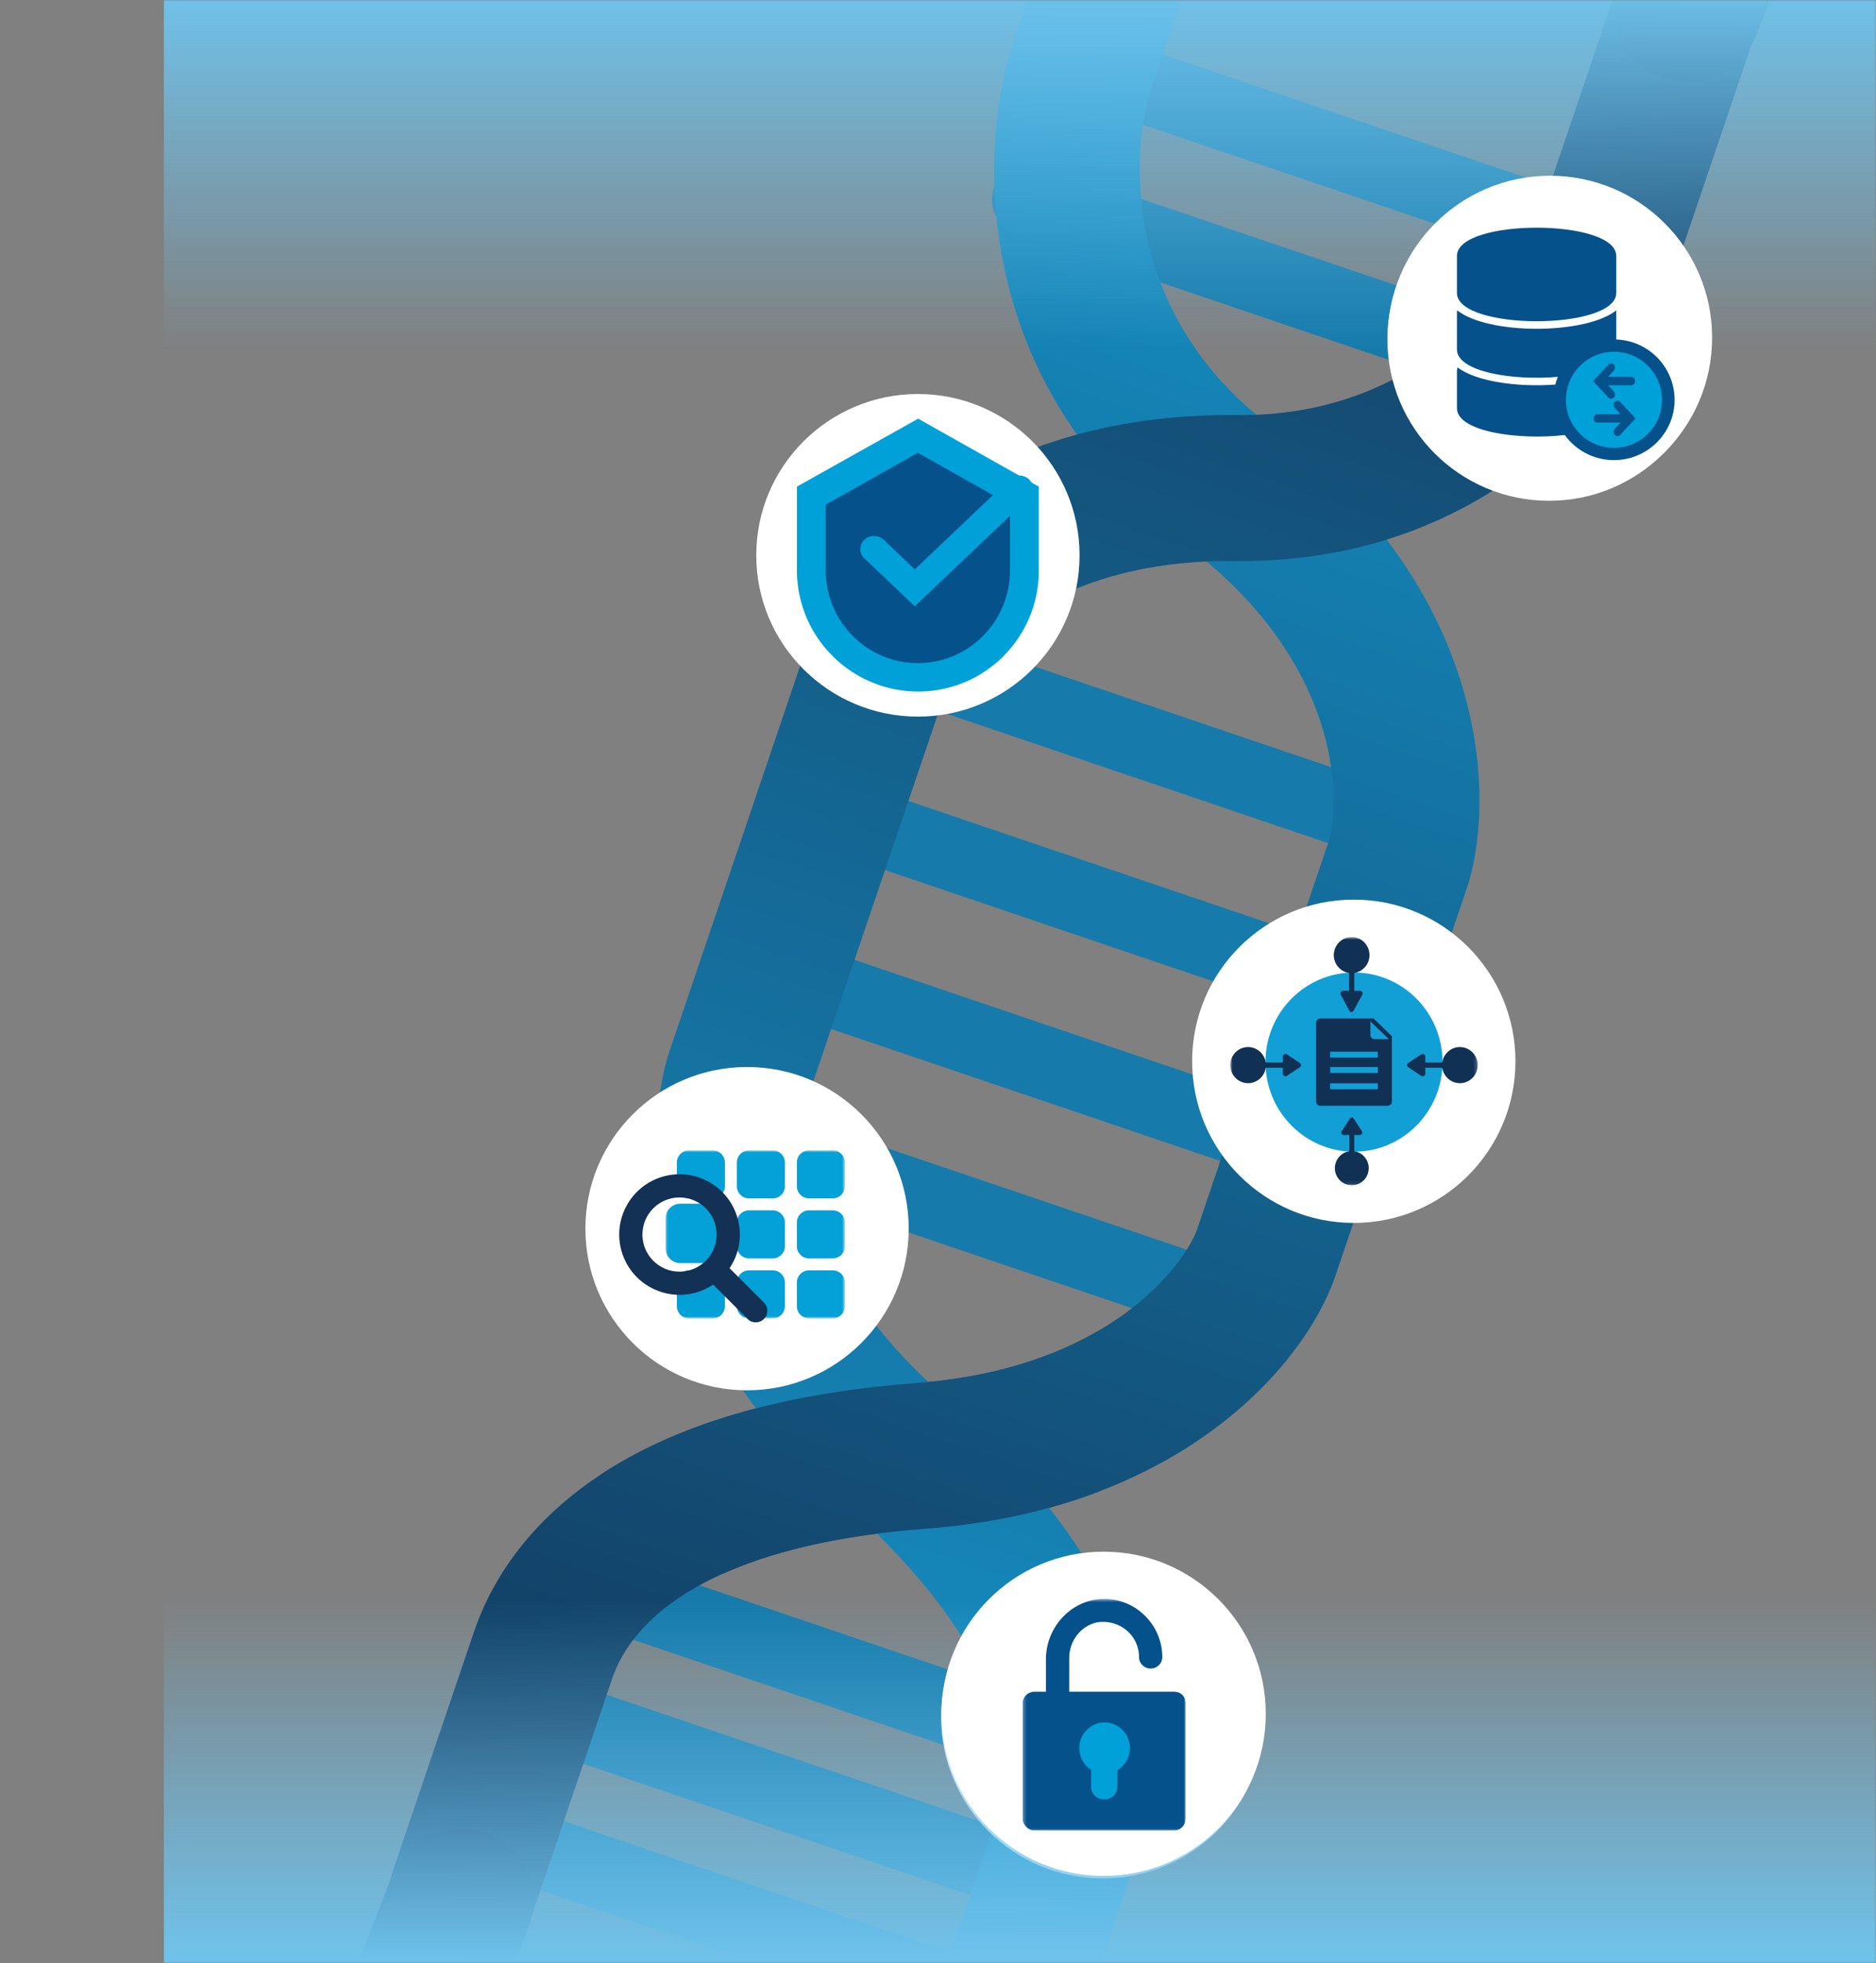 <svg width="538" height="563" viewBox="0 0 538 563" fill="none" xmlns="http://www.w3.org/2000/svg">
<rect x="0" y="0" width="538" height="563" fill="#808080" stroke="none"/>
<mask id="mask0_1329_6659" style="mask-type:alpha" maskUnits="userSpaceOnUse" x="0" y="0" width="538" height="563">
<rect width="538" height="563" fill="#D9D9D9"/>
</mask>
<g mask="url(#mask0_1329_6659)">
<path fill-rule="evenodd" clip-rule="evenodd" d="M285.047 53.77C286.902 48.298 292.842 45.367 298.313 47.222L451.087 99.025C456.559 100.881 459.49 106.821 457.635 112.292C455.78 117.764 449.84 120.696 444.368 118.84L291.595 67.037C286.123 65.182 283.191 59.242 285.047 53.77Z" fill="#167BAB"/>
<path fill-rule="evenodd" clip-rule="evenodd" d="M298.282 14.734C300.138 9.263 306.077 6.331 311.549 8.186L464.323 59.99C469.794 61.845 472.726 67.785 470.871 73.257C469.015 78.728 463.075 81.66 457.604 79.805L304.83 28.001C299.358 26.146 296.427 20.206 298.282 14.734Z" fill="#167BAB"/>
<path fill-rule="evenodd" clip-rule="evenodd" d="M335.315 -62.825C337.17 -68.297 343.11 -71.228 348.582 -69.373L501.356 -17.57C506.827 -15.714 509.759 -9.774 507.904 -4.303C506.048 1.169 500.108 4.101 494.637 2.245L341.863 -49.558C336.391 -51.413 333.46 -57.353 335.315 -62.825Z" fill="#167BAB"/>
<path fill-rule="evenodd" clip-rule="evenodd" d="M241.105 183.36C242.961 177.888 248.9 174.957 254.372 176.812L407.146 228.615C412.617 230.471 415.549 236.411 413.694 241.882C411.838 247.354 405.898 250.286 400.427 248.43L247.653 196.627C242.181 194.772 239.25 188.832 241.105 183.36Z" fill="#167BAB"/>
<path fill-rule="evenodd" clip-rule="evenodd" d="M210.196 274.509C212.052 269.037 217.991 266.106 223.463 267.961L376.237 319.764C381.708 321.62 384.64 327.559 382.785 333.031C380.929 338.503 374.989 341.435 369.518 339.579L216.744 287.776C211.272 285.921 208.341 279.981 210.196 274.509Z" fill="#167BAB"/>
<path fill-rule="evenodd" clip-rule="evenodd" d="M151.071 448.88C152.927 443.409 158.867 440.477 164.338 442.332L317.112 494.136C322.584 495.991 325.515 501.931 323.66 507.403C321.805 512.874 315.865 515.806 310.393 513.951L157.619 462.147C152.148 460.292 149.216 454.352 151.071 448.88Z" fill="#167BAB"/>
<path fill-rule="evenodd" clip-rule="evenodd" d="M126.478 521.403C128.334 515.931 134.274 513 139.745 514.855L292.519 566.658C297.991 568.514 300.922 574.454 299.067 579.925C297.212 585.397 291.272 588.329 285.8 586.473L133.026 534.67C127.555 532.815 124.623 526.875 126.478 521.403Z" fill="#167BAB"/>
<path fill-rule="evenodd" clip-rule="evenodd" d="M138.775 485.141C140.631 479.67 146.571 476.738 152.042 478.593L304.816 530.397C310.288 532.252 313.219 538.192 311.364 543.664C309.508 549.136 303.569 552.067 298.097 550.212L145.323 498.408C139.852 496.553 136.92 490.613 138.775 485.141Z" fill="#167BAB"/>
<path fill-rule="evenodd" clip-rule="evenodd" d="M194.744 320.083C196.599 314.612 202.539 311.68 208.011 313.535L360.784 365.339C366.256 367.194 369.187 373.134 367.332 378.606C365.477 384.077 359.537 387.009 354.065 385.154L201.292 333.35C195.82 331.495 192.888 325.555 194.744 320.083Z" fill="#167BAB"/>
<path fill-rule="evenodd" clip-rule="evenodd" d="M225.651 228.934C227.506 223.462 233.446 220.53 238.918 222.386L391.692 274.189C397.163 276.045 400.095 281.984 398.24 287.456C396.384 292.928 390.444 295.86 384.973 294.004L232.199 242.201C226.727 240.345 223.796 234.406 225.651 228.934Z" fill="#167BAB"/>
<path fill-rule="evenodd" clip-rule="evenodd" d="M338.545 -64.406C349.489 -60.695 355.352 -48.815 351.641 -37.872L330.371 24.857L330.366 24.87C324.142 43.143 321.435 90.013 364.867 122.585C425.004 167.684 429.344 225.699 421.136 253.292L421.023 253.671L382.829 366.311L382.789 366.423C373.74 392.143 337.89 432.986 265.728 438.39C228.022 441.213 206.353 450.153 193.968 458.732C181.859 467.12 177.394 476.001 175.537 481.479L152.222 550.237C148.511 561.181 136.631 567.044 125.688 563.333C114.744 559.622 108.881 547.743 112.592 536.799L135.907 468.041C140.264 455.191 149.728 438.471 170.14 424.332C190.275 410.385 219.721 399.871 262.603 396.66C319.197 392.422 340.03 361.69 343.284 352.623L381.118 241.046C384.416 229.302 385.035 190.017 339.76 156.063C277.377 109.279 280.719 40.86 290.75 11.393L312.011 -51.309C315.722 -62.253 327.602 -68.116 338.545 -64.406Z" fill="url(#paint0_linear_1329_6659)"/>
<path fill-rule="evenodd" clip-rule="evenodd" d="M-102.802 1142.73C-92.048 1146.96 -79.903 1141.67 -75.675 1130.91L-51.444 1069.27L-51.438 1069.25C-44.401 1051.28 -16.223 1013.73 37.974 1016.87C113.017 1021.23 153.772 979.711 165.308 953.335L165.466 952.973L208.979 842.279L209.021 842.167C218.706 816.681 217.677 762.345 166.038 711.649C139.056 685.159 128.272 664.347 124.347 649.801C120.51 635.579 122.831 625.914 124.947 620.53L151.508 552.96C155.735 542.205 150.444 530.06 139.69 525.832C128.935 521.605 116.79 526.896 112.562 537.651L86.002 605.221C81.038 617.849 77.477 636.729 83.946 660.702C90.327 684.35 106.036 711.384 136.722 741.51C177.22 781.269 173.301 818.19 169.936 827.216L126.835 936.865C121.775 947.965 96.897 978.375 40.399 975.096C-37.447 970.577 -79.045 1025 -90.399 1053.98L-114.621 1115.6C-118.848 1126.36 -113.557 1138.5 -102.802 1142.73Z" fill="url(#paint1_linear_1329_6659)"/>
<path fill-rule="evenodd" clip-rule="evenodd" d="M288.82 579.681C278.052 575.488 265.924 580.818 261.731 591.586L237.696 653.308L237.69 653.321C230.711 671.319 202.652 708.96 148.445 705.986C73.389 701.87 32.767 743.516 21.314 769.928L21.157 770.291L-22.002 881.123L-22.044 881.235C-31.648 906.752 -30.445 961.084 21.355 1011.62C48.421 1038.02 59.27 1058.8 63.242 1073.33C67.124 1087.54 64.835 1097.21 62.735 1102.6L36.39 1170.26C32.197 1181.03 37.527 1193.15 48.295 1197.35C59.063 1201.54 71.191 1196.21 75.384 1185.44L101.73 1117.79C106.653 1105.14 110.153 1086.25 103.608 1062.3C97.152 1038.67 81.357 1011.69 50.575 981.662C9.951 942.032 13.752 905.099 17.088 896.062L59.84 786.275C64.864 775.16 89.646 744.671 146.153 747.77C224.013 752.041 265.438 697.486 276.7 668.467L300.725 606.771C304.918 596.003 299.588 583.874 288.82 579.681Z" fill="url(#paint2_linear_1329_6659)"/>
<path fill-rule="evenodd" clip-rule="evenodd" d="M489.085 -13.36C478.141 -17.07 466.261 -11.207 462.551 -0.264L441.28 62.465L441.276 62.478C435.102 80.768 408.743 119.618 354.457 119.055C279.292 118.276 240.56 161.685 230.292 188.58L230.151 188.949L191.956 301.589L191.919 301.702C183.459 327.621 187.073 381.846 241.065 430.027C269.277 455.202 281.039 475.478 285.652 489.821C290.162 503.844 288.304 513.608 286.446 519.087L263.132 587.845C259.421 598.789 265.284 610.668 276.228 614.379C287.171 618.09 299.051 612.226 302.761 601.283L326.076 532.525C330.434 519.675 333.091 500.647 325.489 477.009C317.99 453.691 301.012 427.436 268.927 398.805C226.583 361.018 228.74 323.953 231.671 314.777L269.505 203.2C274.031 191.872 297.434 160.312 354.024 160.899C431.996 161.708 470.958 105.368 480.919 75.877L502.181 13.174C505.891 2.231 500.028 -9.649 489.085 -13.36Z" fill="url(#paint3_linear_1329_6659)"/>
<ellipse cx="263.24" cy="159.258" rx="46.36" ry="46.258" fill="white"/>
<path fill-rule="evenodd" clip-rule="evenodd" d="M263.303 120.067L228.542 139.553V164.066C228.802 180.124 239.871 193.362 254.564 197.201C257.556 197.983 260.698 198.375 263.929 198.322C282.563 198.007 297.595 182.922 297.908 164.223V139.553L263.303 120.067Z" fill="#00A1D9"/>
<path fill-rule="evenodd" clip-rule="evenodd" d="M263.225 129.849L236.799 144.744V163.512C236.799 178.257 248.609 190.174 263.225 190.174C277.84 190.174 289.65 178.257 289.65 163.512V144.744L263.225 129.849Z" fill="#04518C"/>
<path fill-rule="evenodd" clip-rule="evenodd" d="M262.345 173.87L247.864 160.117C246.324 158.655 246.324 156.285 247.864 154.824C249.404 153.361 251.898 153.361 253.438 154.824L262.345 163.283L289.528 137.467C291.068 136.005 293.563 136.005 295.102 137.467C296.641 138.929 296.641 141.3 295.102 142.761L262.345 173.87Z" fill="#00A1D9"/>
<ellipse cx="444.241" cy="97.309" rx="46.36" ry="46.309" fill="white"/>
<path fill-rule="evenodd" clip-rule="evenodd" d="M417.645 117.47V106.868C417.645 106.461 417.727 106.134 417.809 105.808C423.206 109.886 435.144 111.517 445.775 110.701C445.938 109.967 446.184 109.233 446.511 108.499C433.509 109.641 417.645 107.031 417.645 100.671V90.07C417.645 89.906 417.645 89.743 417.727 89.499C426.558 96.512 454.279 96.512 463.193 89.499V90.07V97.817C472.433 98.143 479.874 105.727 479.874 115.105C479.874 124.564 472.106 132.311 462.538 132.311C456.733 132.311 451.581 129.457 448.473 125.135C435.144 126.684 417.645 124.156 417.645 117.47Z" fill="#04518C"/>
<path fill-rule="evenodd" clip-rule="evenodd" d="M465.564 123.91H459.513V118.039H453.625V112.086H459.513V106.214H465.564V112.086H471.37V118.039H465.564V123.91Z" fill="black"/>
<path fill-rule="evenodd" clip-rule="evenodd" d="M476.277 115.104C476.277 122.688 470.144 128.804 462.539 128.804C454.934 128.804 448.801 122.688 448.801 115.104C448.801 107.52 454.934 101.322 462.539 101.322C470.144 101.322 476.277 107.52 476.277 115.104Z" fill="#00A1D9"/>
<path fill-rule="evenodd" clip-rule="evenodd" d="M463.193 84.523C463.193 95.288 417.645 95.288 417.645 84.523V73.922C417.645 63.158 463.193 63.158 463.193 73.922V84.523Z" fill="#04518C"/>
<path fill-rule="evenodd" clip-rule="evenodd" d="M457.056 109.706C457.056 109.04 457.555 108.5 458.17 108.5H467.461C468.077 108.5 468.576 109.04 468.576 109.706C468.576 110.372 468.077 110.912 467.461 110.912H458.17C457.555 110.912 457.056 110.372 457.056 109.706Z" fill="#04518C"/>
<path fill-rule="evenodd" clip-rule="evenodd" d="M456.594 109.705L460.944 104.999C461.379 104.528 462.085 104.528 462.52 104.999C462.955 105.47 462.955 106.233 462.52 106.704L459.746 109.705L462.52 112.706C462.955 113.177 462.955 113.94 462.52 114.411C462.085 114.882 461.379 114.882 460.944 114.411L456.594 109.705Z" fill="#04518C"/>
<path fill-rule="evenodd" clip-rule="evenodd" d="M467.112 121.587H457.822C457.206 121.587 456.707 121.047 456.707 120.381C456.707 119.715 457.206 119.176 457.822 119.176H467.112C467.728 119.176 468.227 119.715 468.227 120.381C468.227 121.047 467.728 121.587 467.112 121.587Z" fill="#04518C"/>
<path fill-rule="evenodd" clip-rule="evenodd" d="M468.689 120.382L464.339 125.088C463.904 125.559 463.198 125.559 462.763 125.088C462.328 124.617 462.328 123.854 462.763 123.383L465.537 120.382L462.763 117.381C462.328 116.91 462.328 116.147 462.763 115.676C463.198 115.205 463.904 115.205 464.339 115.676L468.689 120.382Z" fill="#04518C"/>
<circle cx="388.24" cy="304.36" r="46.36" fill="white"/>
<path fill-rule="evenodd" clip-rule="evenodd" d="M413.683 304.601C413.683 318.793 402.317 330.297 388.295 330.297C374.274 330.297 362.907 318.793 362.907 304.601C362.907 290.409 374.274 278.905 388.295 278.905C402.317 278.905 413.683 290.409 413.683 304.601" fill="#119FD6"/>
<mask id="mask1_1329_6659" style="mask-type:luminance" maskUnits="userSpaceOnUse" x="352" y="268" width="72" height="72">
<path fill-rule="evenodd" clip-rule="evenodd" d="M352.807 268.732H423.783V339.927H352.807V268.732Z" fill="white"/>
</mask>
<g mask="url(#mask1_1329_6659)">
<path fill-rule="evenodd" clip-rule="evenodd" d="M387.667 339.927C384.992 339.927 382.814 337.723 382.814 335.014C382.814 332.549 384.618 330.509 386.96 330.161V325.499H385.369C385.11 325.499 384.885 325.346 384.747 325.123C384.568 324.835 384.701 324.509 384.779 324.39L387.077 320.859C387.123 320.787 387.317 320.468 387.667 320.468C387.995 320.468 388.212 320.787 388.258 320.859L390.556 324.39C390.699 324.61 390.711 324.892 390.588 325.123C390.465 325.355 390.225 325.499 389.965 325.499H388.375V330.161C390.716 330.509 392.521 332.549 392.521 335.014C392.521 337.723 390.343 339.927 387.667 339.927V339.927ZM423.783 305.46C423.783 308.318 421.486 310.643 418.663 310.643C416.094 310.643 413.967 308.716 413.603 306.216H408.745V307.915C408.745 308.192 408.585 308.432 408.352 308.579C408.053 308.77 407.712 308.628 407.588 308.545L403.908 306.091C403.834 306.042 403.501 305.834 403.501 305.46C403.501 305.111 403.834 304.879 403.908 304.83L407.588 302.376C407.818 302.224 408.111 302.211 408.352 302.343C408.595 302.474 408.745 302.73 408.745 303.007V304.706H413.603C413.967 302.206 416.094 300.278 418.663 300.278C421.486 300.278 423.783 302.603 423.783 305.46V305.46ZM392.746 273.914C392.746 276.514 390.843 278.668 388.373 279.035V284.151H390.01C390.274 284.151 390.519 284.291 390.653 284.521C390.788 284.751 390.792 285.036 390.665 285.27L388.24 289.737C388.184 289.841 387.979 290.257 387.585 290.257C387.191 290.257 386.987 289.92 386.933 289.821L384.508 285.271C384.381 285.036 384.386 284.752 384.52 284.522C384.655 284.293 384.898 284.151 385.162 284.151H386.881V279.035C384.411 278.668 382.507 276.514 382.507 273.914C382.507 271.057 384.804 268.732 387.627 268.732C390.45 268.731 392.746 271.056 392.746 273.914V273.914ZM369.05 308.545C368.925 308.628 368.595 308.782 368.286 308.579C368.055 308.429 367.893 308.192 367.893 307.915V306.216H362.987C362.624 308.715 360.497 310.643 357.928 310.643C355.104 310.643 352.807 308.318 352.807 305.46C352.807 302.603 355.104 300.278 357.928 300.278C360.496 300.278 362.624 302.205 362.987 304.706H367.893V303.007C367.893 302.73 368.044 302.474 368.286 302.343C368.527 302.211 368.821 302.224 369.05 302.376L372.729 304.83C372.789 304.869 373.13 305.086 373.13 305.419C373.13 305.851 372.795 306.048 372.729 306.091L369.05 308.545Z" fill="#113154"/>
</g>
<mask id="mask2_1329_6659" style="mask-type:luminance" maskUnits="userSpaceOnUse" x="352" y="268" width="72" height="72">
<path fill-rule="evenodd" clip-rule="evenodd" d="M352.807 339.927H423.783V268.732H352.807V339.927Z" fill="white"/>
</mask>
<g mask="url(#mask2_1329_6659)">
<path fill-rule="evenodd" clip-rule="evenodd" d="M381.464 312.385H395.129V310.681H381.464V312.385ZM381.464 307.712H395.129V306.015H381.464V307.712ZM381.464 303.308H395.129V301.606H381.464V303.308ZM393.014 292.932L398.283 298.012H394.255C393.566 298.012 393.012 297.478 393.012 296.815L393.014 292.932ZM378.667 292.08C377.978 292.08 377.424 292.614 377.424 293.278V315.924C377.424 316.588 377.978 317.122 378.667 317.122H397.923C398.612 317.122 399.166 316.588 399.166 315.924V297.162L393.897 292.081L378.667 292.08Z" fill="#113154"/>
</g>
<circle cx="214.24" cy="352.36" r="46.36" fill="white"/>
<mask id="mask3_1329_6659" style="mask-type:luminance" maskUnits="userSpaceOnUse" x="190" y="329" width="53" height="50">
<path fill-rule="evenodd" clip-rule="evenodd" d="M190.847 329.913H242.293V378.09H190.847V329.913Z" fill="white"/>
</mask>
<g mask="url(#mask3_1329_6659)">
<path fill-rule="evenodd" clip-rule="evenodd" d="M238.852 364.325H231.969C230.076 364.325 228.528 365.873 228.528 367.766V374.648C228.528 376.541 230.076 378.09 231.969 378.09H238.852C240.744 378.09 242.293 376.541 242.293 374.648V367.766C242.293 365.873 240.744 364.325 238.852 364.325ZM221.645 364.325H214.763C212.87 364.325 211.322 365.873 211.322 367.766V374.648C211.322 376.541 212.87 378.09 214.763 378.09H221.645C223.538 378.09 225.086 376.541 225.086 374.648V367.766C225.086 365.873 223.538 364.325 221.645 364.325ZM204.439 364.325H197.556C195.664 364.325 194.115 365.873 194.115 367.766V374.648C194.115 376.541 195.664 378.09 197.556 378.09H204.439C206.332 378.09 207.88 376.541 207.88 374.648V367.766C207.88 365.873 206.332 364.325 204.439 364.325ZM238.852 347.119H231.969C230.076 347.119 228.528 348.667 228.528 350.56V357.442C228.528 359.335 230.076 360.883 231.969 360.883H238.852C240.744 360.883 242.293 359.335 242.293 357.442V350.56C242.293 348.667 240.744 347.119 238.852 347.119ZM221.645 347.119H214.763C212.87 347.119 211.322 348.667 211.322 350.56V357.442C211.322 359.335 212.87 360.883 214.763 360.883H221.645C223.538 360.883 225.086 359.335 225.086 357.442V350.56C225.086 348.667 223.538 347.119 221.645 347.119ZM203.622 345.209H195.105C192.763 345.209 190.846 347.125 190.846 349.467V357.984C190.846 360.326 192.763 362.243 195.105 362.243H203.622C205.964 362.243 207.88 360.326 207.88 357.984V349.467C207.88 347.125 205.964 345.209 203.622 345.209ZM238.852 329.913H231.969C230.076 329.913 228.528 331.462 228.528 333.354V340.237C228.528 342.129 230.076 343.678 231.969 343.678H238.852C240.744 343.678 242.293 342.129 242.293 340.237V333.354C242.293 331.462 240.744 329.913 238.852 329.913ZM221.645 329.913H214.763C212.87 329.913 211.322 331.462 211.322 333.354V340.237C211.322 342.129 212.87 343.678 214.763 343.678H221.645C223.538 343.678 225.086 342.129 225.086 340.237V333.354C225.086 331.462 223.538 329.913 221.645 329.913ZM204.439 329.913H197.556C195.664 329.913 194.115 331.462 194.115 333.354V340.237C194.115 342.129 195.664 343.678 197.556 343.678H204.439C206.332 343.678 207.88 342.129 207.88 340.237V333.354C207.88 331.462 206.332 329.913 204.439 329.913Z" fill="#04A0D8"/>
</g>
<path fill-rule="evenodd" clip-rule="evenodd" d="M194.873 364.695C188.996 364.695 184.232 359.931 184.232 354.054C184.232 348.177 188.996 343.413 194.873 343.413C200.75 343.413 205.514 348.177 205.514 354.054C205.514 359.931 200.75 364.695 194.873 364.695ZM209.225 363.702C214.553 355.776 212.446 345.032 204.521 339.705C196.595 334.377 185.851 336.483 180.523 344.409C175.196 352.335 177.302 363.079 185.228 368.406C191.061 372.327 198.687 372.327 204.521 368.406L214.47 378.351C215.814 379.603 217.918 379.529 219.17 378.185C220.36 376.908 220.36 374.928 219.17 373.651L209.225 363.702Z" fill="#133055"/>
<circle cx="316.24" cy="492.36" r="46.36" fill="white"/>
<mask id="mask4_1329_6659" style="mask-type:luminance" maskUnits="userSpaceOnUse" x="293" y="459" width="47" height="67">
<path fill-rule="evenodd" clip-rule="evenodd" d="M293.088 459.504H339.664V525.73H293.088V459.504Z" fill="white"/>
</mask>
<g mask="url(#mask4_1329_6659)">
<path fill-rule="evenodd" clip-rule="evenodd" d="M319.704 508.203V512.503C319.704 514.484 318.373 515.81 316.377 515.81C314.377 515.81 313.05 514.484 313.05 512.503V508.203C311.05 506.88 309.723 504.896 309.723 502.581C309.723 498.282 313.715 495.305 318.04 496.294C320.366 496.959 322.365 498.943 323.031 501.255C323.693 504.235 322.029 506.88 319.704 508.203ZM336.338 486.045H306.396V476.455C306.396 471.494 309.723 467.194 314.377 466.202C320.702 465.21 326.358 469.84 326.358 476.124C326.358 478.108 328.021 479.431 329.685 479.431C331.348 479.431 333.012 478.108 333.012 476.124C333.012 466.533 324.694 458.596 314.713 459.588C306.06 460.58 299.742 468.187 299.742 476.785V486.045H296.415C294.752 486.045 293.088 487.368 293.088 489.353V522.424C293.088 524.078 294.752 525.732 296.415 525.732H336.338C338.335 525.732 339.665 524.078 339.665 522.424V489.353C339.665 487.368 338.335 486.045 336.338 486.045Z" fill="#04518C"/>
</g>
<path fill-rule="evenodd" clip-rule="evenodd" d="M323.75 502.167C323.75 506.224 320.508 509.513 316.514 509.513C312.517 509.513 309.279 506.224 309.279 502.167C309.279 498.114 312.517 494.825 316.514 494.825C320.508 494.825 323.75 498.114 323.75 502.167Z" fill="#00A1D9"/>
<path fill-rule="evenodd" clip-rule="evenodd" d="M316.674 516.786H316.153C314.235 516.786 312.669 515.194 312.669 513.257V506.919C312.669 504.978 314.235 503.389 316.153 503.389H316.674C318.588 503.389 320.154 504.978 320.154 506.919V513.257C320.154 515.194 318.588 516.786 316.674 516.786Z" fill="#00A1D9"/>
<path fill-rule="evenodd" clip-rule="evenodd" d="M325.398 -32.544C336.152 -28.316 348.298 -33.608 352.525 -44.362L376.757 -106.007L376.762 -106.02C383.799 -123.996 411.978 -161.547 466.174 -158.401C541.217 -154.045 581.972 -195.562 593.508 -221.938L593.667 -222.3L637.179 -332.994L637.221 -333.106C646.906 -358.592 645.877 -412.928 594.238 -463.624C567.256 -490.114 556.473 -510.926 552.548 -525.472C548.71 -539.694 551.031 -549.359 553.147 -554.743L579.708 -622.313C583.936 -633.068 578.644 -645.213 567.89 -649.441C557.135 -653.668 544.99 -648.377 540.763 -637.622L514.202 -570.052C509.238 -557.424 505.678 -538.544 512.146 -514.571C518.527 -490.923 534.237 -463.889 564.922 -433.763C605.42 -394.004 601.502 -357.083 598.137 -348.057L555.035 -238.407C549.976 -227.308 525.097 -196.898 468.599 -200.177C390.754 -204.696 349.155 -150.274 337.801 -121.29L313.58 -59.671C309.352 -48.916 314.643 -36.771 325.398 -32.544Z" fill="url(#paint4_linear_1329_6659)"/>
<path fill-rule="evenodd" clip-rule="evenodd" d="M717.02 -595.592C706.252 -599.785 694.124 -594.455 689.931 -583.687L665.896 -521.966L665.89 -521.952C658.911 -503.955 630.852 -466.314 576.645 -469.287C501.589 -473.404 460.967 -431.757 449.514 -405.345L449.357 -404.982L406.198 -294.15L406.156 -294.038C396.552 -268.521 397.755 -214.189 449.554 -163.658C476.621 -137.254 487.47 -116.477 491.442 -101.942C495.324 -87.733 493.035 -78.061 490.935 -72.67L464.59 -5.015C460.397 5.753 465.727 17.881 476.495 22.074C487.263 26.267 499.391 20.937 503.584 10.169L529.929 -57.485C534.853 -70.129 538.353 -89.02 531.808 -112.973C525.352 -136.6 509.557 -163.584 478.775 -193.612C438.151 -233.242 441.952 -270.175 445.288 -279.211L488.04 -388.998C493.064 -400.113 517.846 -430.603 574.353 -427.503C652.213 -423.233 693.638 -477.787 704.9 -506.806L728.925 -568.503C733.118 -579.271 727.788 -591.399 717.02 -595.592Z" fill="url(#paint5_linear_1329_6659)"/>
<path fill-rule="evenodd" clip-rule="evenodd" d="M262.603 396.66C285.539 394.943 302.601 388.874 315 381.659V427.807C300.939 433.151 284.572 436.979 265.728 438.39C238.95 440.395 220.261 445.485 207.241 451.34L172.121 422.992C192.192 409.713 221.107 399.768 262.603 396.66Z" fill="url(#paint6_linear_1329_6659)"/>
<rect x="47" y="297" width="501" height="266" fill="url(#paint7_linear_1329_6659)"/>
<rect x="548" y="262" width="501" height="266" transform="rotate(-180 548 262)" fill="url(#paint8_linear_1329_6659)"/>
<circle cx="316.5" cy="491.5" r="46.5" fill="white"/>
<mask id="mask5_1329_6659" style="mask-type:luminance" maskUnits="userSpaceOnUse" x="293" y="458" width="47" height="67">
<path fill-rule="evenodd" clip-rule="evenodd" d="M293.278 458.545H339.994V524.972H293.278V458.545Z" fill="white"/>
</mask>
<g mask="url(#mask5_1329_6659)">
<path fill-rule="evenodd" clip-rule="evenodd" d="M319.973 507.392V511.704C319.973 513.691 318.638 515.021 316.636 515.021C314.631 515.021 313.299 513.691 313.299 511.704V507.392C311.294 506.065 309.962 504.074 309.962 501.752C309.962 497.44 313.967 494.455 318.305 495.446C320.637 496.113 322.643 498.103 323.31 500.422C323.974 503.411 322.306 506.065 319.973 507.392ZM336.659 485.166H306.626V475.547C306.626 470.571 309.963 466.258 314.631 465.263C320.975 464.268 326.648 468.912 326.648 475.215C326.648 477.205 328.316 478.532 329.985 478.532C331.653 478.532 333.322 477.205 333.322 475.215C333.322 465.595 324.979 457.634 314.968 458.629C306.289 459.624 299.952 467.254 299.952 475.878V485.166H296.615C294.946 485.166 293.278 486.493 293.278 488.484V521.656C293.278 523.314 294.946 524.973 296.615 524.973H336.659C338.661 524.973 339.996 523.314 339.996 521.656V488.484C339.996 486.493 338.661 485.166 336.659 485.166Z" fill="#04518C"/>
</g>
<path fill-rule="evenodd" clip-rule="evenodd" d="M324.031 501.337C324.031 505.406 320.78 508.705 316.774 508.705C312.765 508.705 309.517 505.406 309.517 501.337C309.517 497.272 312.765 493.973 316.774 493.973C320.78 493.973 324.031 497.272 324.031 501.337Z" fill="#00A1D9"/>
<path fill-rule="evenodd" clip-rule="evenodd" d="M316.934 516H316.411C314.488 516 312.917 514.404 312.917 512.46V506.103C312.917 504.157 314.488 502.563 316.411 502.563H316.934C318.854 502.563 320.425 504.157 320.425 506.103V512.46C320.425 514.404 318.854 516 316.934 516Z" fill="#00A1D9"/>
<ellipse cx="444.5" cy="96.85" rx="46.5" ry="46.449" fill="white"/>
<path fill-rule="evenodd" clip-rule="evenodd" d="M417.823 117.072V106.438C417.823 106.029 417.906 105.702 417.988 105.375C423.401 109.465 435.376 111.101 446.039 110.283C446.203 109.547 446.449 108.81 446.777 108.074C433.735 109.219 417.823 106.602 417.823 100.222V89.589C417.823 89.425 417.823 89.261 417.906 89.016C426.764 96.05 454.569 96.05 463.509 89.016V89.589V97.359C472.777 97.686 480.241 105.293 480.241 114.7C480.241 124.188 472.449 131.958 462.853 131.958C457.029 131.958 451.862 129.096 448.745 124.76C435.376 126.314 417.823 123.779 417.823 117.072Z" fill="#04518C"/>
<path fill-rule="evenodd" clip-rule="evenodd" d="M465.888 123.532H459.819V117.643H453.913V111.672H459.819V105.782H465.888V111.672H471.712V117.643H465.888V123.532Z" fill="black"/>
<path fill-rule="evenodd" clip-rule="evenodd" d="M476.633 114.699C476.633 122.306 470.481 128.44 462.853 128.44C455.225 128.44 449.074 122.306 449.074 114.699C449.074 107.092 455.225 100.876 462.853 100.876C470.481 100.876 476.633 107.092 476.633 114.699Z" fill="#00A1D9"/>
<path fill-rule="evenodd" clip-rule="evenodd" d="M463.509 84.026C463.509 94.823 417.823 94.823 417.823 84.026V73.392C417.823 62.596 463.509 62.596 463.509 73.392V84.026Z" fill="#04518C"/>
<path fill-rule="evenodd" clip-rule="evenodd" d="M457.354 109.284C457.354 108.616 457.854 108.075 458.472 108.075H467.791C468.408 108.075 468.908 108.616 468.908 109.284C468.908 109.952 468.408 110.494 467.791 110.494H458.472C457.854 110.494 457.354 109.952 457.354 109.284Z" fill="#04518C"/>
<path fill-rule="evenodd" clip-rule="evenodd" d="M456.891 109.284L461.254 104.563C461.69 104.091 462.398 104.091 462.835 104.563C463.271 105.036 463.271 105.802 462.835 106.274L460.052 109.284L462.835 112.294C463.271 112.766 463.271 113.532 462.835 114.004C462.398 114.477 461.69 114.477 461.254 114.004L456.891 109.284Z" fill="#04518C"/>
<path fill-rule="evenodd" clip-rule="evenodd" d="M467.441 121.202H458.122C457.505 121.202 457.004 120.66 457.004 119.992C457.004 119.324 457.505 118.783 458.122 118.783H467.441C468.058 118.783 468.559 119.324 468.559 119.992C468.559 120.66 468.058 121.202 467.441 121.202Z" fill="#04518C"/>
<path fill-rule="evenodd" clip-rule="evenodd" d="M469.022 119.993L464.659 124.713C464.223 125.185 463.515 125.185 463.078 124.713C462.642 124.241 462.642 123.475 463.078 123.003L465.861 119.993L463.078 116.983C462.642 116.51 462.642 115.745 463.078 115.272C463.515 114.8 464.223 114.8 464.659 115.272L469.022 119.993Z" fill="#04518C"/>
</g>
<defs>
<linearGradient id="paint0_linear_1329_6659" x1="413.99" y1="-38.823" x2="201.133" y2="588.916" gradientUnits="userSpaceOnUse">
<stop stop-color="#159DD4"/>
<stop offset="1" stop-color="#123255"/>
</linearGradient>
<linearGradient id="paint1_linear_1329_6659" x1="-28.66" y1="1171.87" x2="213.832" y2="554.977" gradientUnits="userSpaceOnUse">
<stop stop-color="#159DD4"/>
<stop offset="1" stop-color="#123255"/>
</linearGradient>
<linearGradient id="paint2_linear_1329_6659" x1="214.585" y1="550.773" x2="-25.94" y2="1168.44" gradientUnits="userSpaceOnUse">
<stop stop-color="#159DD4"/>
<stop offset="1" stop-color="#123255"/>
</linearGradient>
<linearGradient id="paint3_linear_1329_6659" x1="413.639" y1="-38.942" x2="200.782" y2="588.797" gradientUnits="userSpaceOnUse">
<stop stop-color="#133558"/>
<stop offset="1" stop-color="#169CD3"/>
</linearGradient>
<linearGradient id="paint4_linear_1329_6659" x1="399.54" y1="-3.4" x2="642.032" y2="-620.296" gradientUnits="userSpaceOnUse">
<stop stop-color="#159DD4"/>
<stop offset="1" stop-color="#123255"/>
</linearGradient>
<linearGradient id="paint5_linear_1329_6659" x1="642.785" y1="-624.5" x2="402.26" y2="-6.834" gradientUnits="userSpaceOnUse">
<stop stop-color="#159DD4"/>
<stop offset="1" stop-color="#123255"/>
</linearGradient>
<linearGradient id="paint6_linear_1329_6659" x1="413.991" y1="-38.823" x2="201.134" y2="588.916" gradientUnits="userSpaceOnUse">
<stop stop-color="#159DD4"/>
<stop offset="1" stop-color="#123255"/>
</linearGradient>
<linearGradient id="paint7_linear_1329_6659" x1="297.5" y1="297" x2="297.5" y2="563" gradientUnits="userSpaceOnUse">
<stop offset="0.609" stop-color="#6FC3EC" stop-opacity="0"/>
<stop offset="1" stop-color="#6FC3EC"/>
</linearGradient>
<linearGradient id="paint8_linear_1329_6659" x1="798.5" y1="262" x2="798.5" y2="528" gradientUnits="userSpaceOnUse">
<stop offset="0.609" stop-color="#6FC3EC" stop-opacity="0"/>
<stop offset="1" stop-color="#6FC3EC"/>
</linearGradient>
</defs>
</svg>
